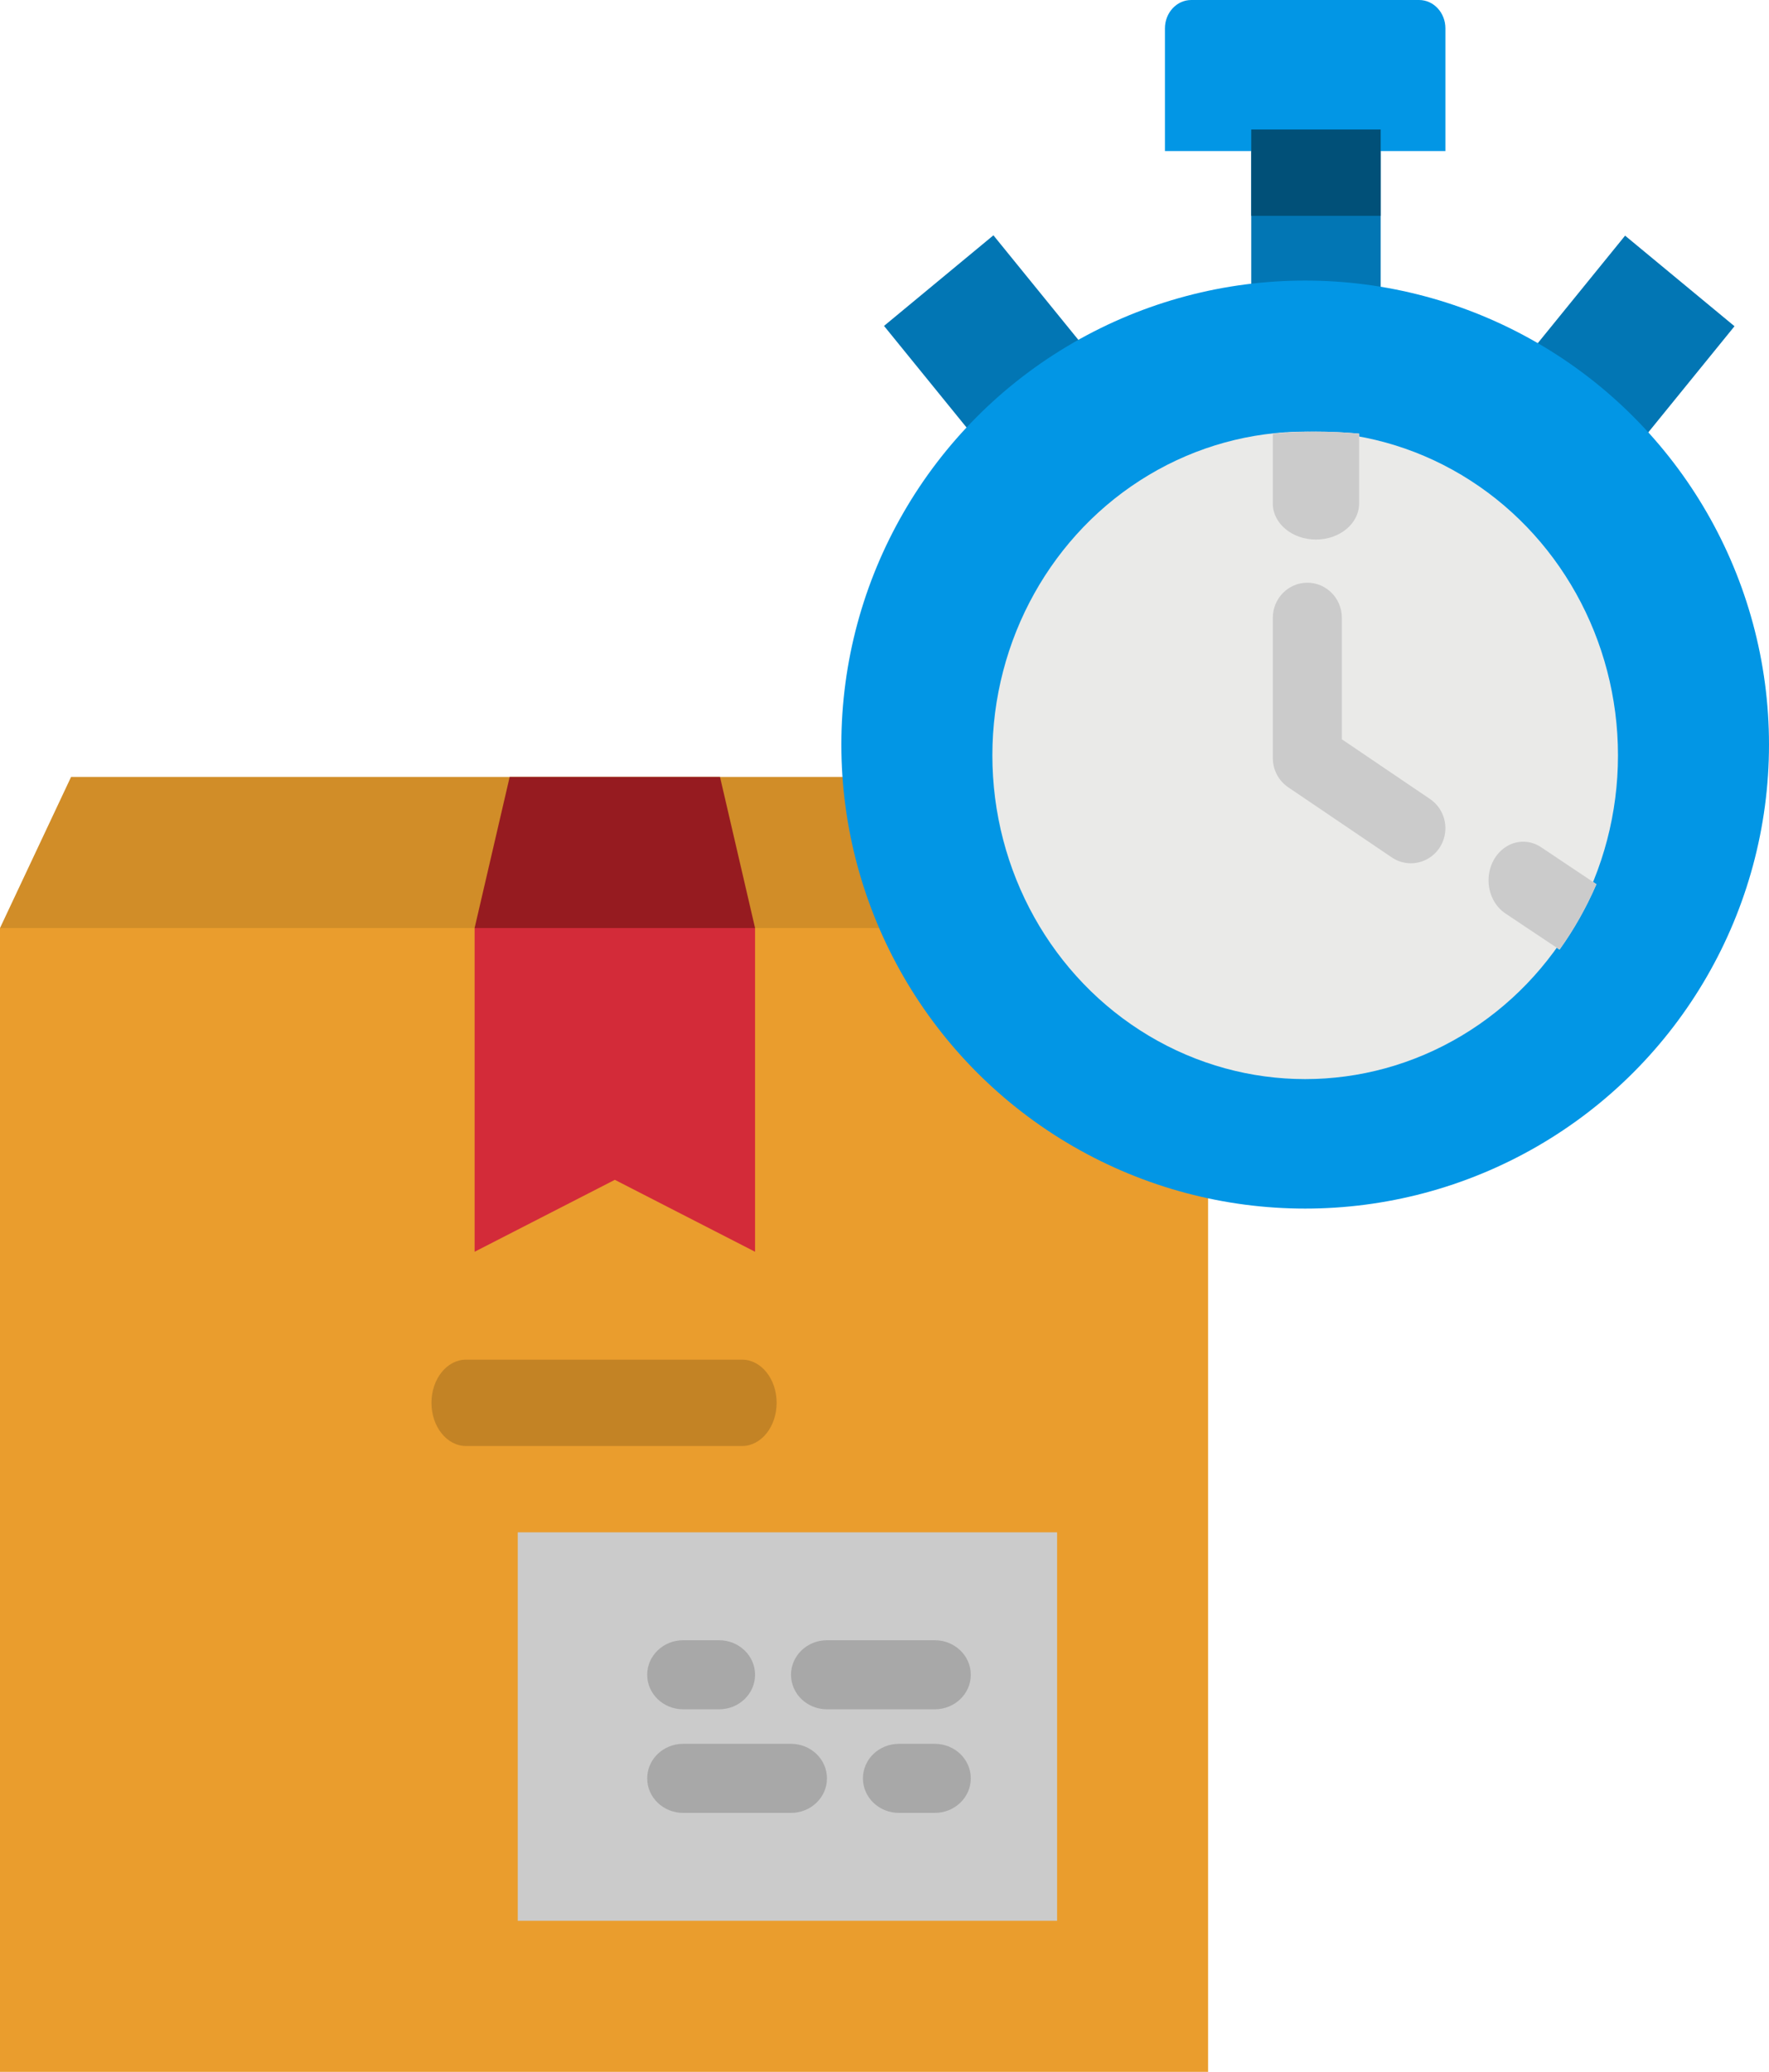 <?xml version="1.0" encoding="UTF-8"?>
<svg width="82px" height="96px" viewBox="0 0 82 96" version="1.1" xmlns="http://www.w3.org/2000/svg" xmlns:xlink="http://www.w3.org/1999/xlink">
    <title>B821C6AD-6549-4891-AD88-BF9589493060</title>
    <g id="Page-1" stroke="none" stroke-width="1" fill="none" fill-rule="evenodd">
        <g id="seller-login-2" transform="translate(-1219, -692)" fill-rule="nonzero">
            <g id="Group-2" transform="translate(720, 640)">
                <g id="shipping-order-status" transform="translate(499, 52)">
                    <polygon id="Path" fill="#D18D28" points="56 43 0 43 3.294 36 52.706 36"></polygon>
                    <polygon id="Path" fill="#EA9D2D" points="0 43 56 43 56 96 0 96"></polygon>
                    <polygon id="Path" fill="#D32B39" points="22 43 35 43 35 58 28.5 54.667 22 58"></polygon>
                    <polygon id="Path" fill="#CBCBCB" points="24 71 49 71 49 89 24 89"></polygon>
                    <g id="Group" transform="translate(30, 76)" fill="#A8A8A8">
                        <path d="M3.333,3.2 L1.667,3.2 C0.746,3.2 0,2.484 0,1.6 C0,0.716 0.746,0 1.667,0 L3.333,0 C4.254,0 5,0.716 5,1.6 C5,2.484 4.254,3.2 3.333,3.2 Z" id="Path"></path>
                        <path d="M13.333,3.2 L8.333,3.2 C7.413,3.2 6.667,2.484 6.667,1.6 C6.667,0.716 7.413,0 8.333,0 L13.333,0 C14.254,0 15,0.716 15,1.6 C15,2.484 14.254,3.2 13.333,3.2 Z" id="Path"></path>
                        <path d="M6.667,8 L1.667,8 C0.746,8 0,7.284 0,6.4 C0,5.516 0.746,4.8 1.667,4.8 L6.667,4.8 C7.587,4.8 8.333,5.516 8.333,6.4 C8.333,7.284 7.587,8 6.667,8 Z" id="Path"></path>
                        <path d="M13.333,8 L11.667,8 C10.746,8 10,7.284 10,6.4 C10,5.516 10.746,4.8 11.667,4.8 L13.333,4.8 C14.254,4.8 15,5.516 15,6.4 C15,7.284 14.254,8 13.333,8 Z" id="Path"></path>
                    </g>
                    <path d="M34.4,67 L21.6,67 C20.716,67 20,66.105 20,65 C20,63.895 20.716,63 21.6,63 L34.4,63 C35.284,63 36,63.895 36,65 C36,66.105 35.284,67 34.4,67 Z" id="Path" fill="#C38325"></path>
                    <polygon id="Path" fill="#0276B4" points="58 7 64 7 64 14 58 14"></polygon>
                    <polygon id="Path" fill="#0276B4" transform="translate(46.113, 16.201) rotate(-39.358) translate(-46.113, -16.201) " points="42.84 12.094 49.423 12.064 49.386 20.308 42.803 20.337"></polygon>
                    <polygon id="Path" fill="#0276B4" transform="translate(75.266, 16.216) rotate(-140.642) translate(-75.266, -16.216) " points="71.956 12.079 78.538 12.109 78.576 20.352 71.993 20.323"></polygon>
                    <circle id="Oval" fill="#0296E5" cx="60.5" cy="34.5" r="21.5"></circle>
                    <ellipse id="Oval" fill="#EAEAE8" cx="60.5" cy="35" rx="14.5" ry="15"></ellipse>
                    <path d="M63,20.092 L63,23.333 C63,24.254 62.105,25 61,25 C59.895,25 59,24.254 59,23.333 L59,20.092 C60.329,19.969 61.671,19.969 63,20.092 Z" id="Path" fill="#EAEAE8"></path>
                    <path d="M74,40.97 C73.534,42.048 72.961,43.065 72.291,44 L69.779,42.323 C69.287,41.994 68.99,41.397 69,40.758 C69.01,40.119 69.325,39.535 69.827,39.225 C70.329,38.914 70.942,38.926 71.434,39.255 L74,40.97 Z" id="Path" fill="#EAEAE8"></path>
                    <path d="M65.398,40 C65.083,40 64.775,39.905 64.512,39.727 L59.712,36.477 C59.267,36.175 59,35.668 59,35.125 L59,28.625 C59,27.728 59.716,27 60.6,27 C61.484,27 62.2,27.728 62.2,28.625 L62.2,34.255 L66.288,37.023 C66.874,37.42 67.136,38.161 66.931,38.847 C66.726,39.532 66.104,40.001 65.398,40 L65.398,40 Z" id="Path" fill="#CBCBCB"></path>
                    <path d="M55.219,0 L65.781,0 C66.454,0 67,0.588 67,1.312 L67,7 L54,7 L54,1.312 C54,0.588 54.546,0 55.219,0 Z" id="Path" fill="#0296E5"></path>
                    <path d="M63,20.092 L63,23.333 C63,24.254 62.105,25 61,25 C59.895,25 59,24.254 59,23.333 L59,20.092 C60.329,19.969 61.671,19.969 63,20.092 Z" id="Path" fill="#CBCBCB"></path>
                    <path d="M74,40.97 C73.534,42.048 72.961,43.065 72.291,44 L69.779,42.323 C69.287,41.994 68.99,41.397 69,40.758 C69.01,40.119 69.325,39.535 69.827,39.225 C70.329,38.914 70.942,38.926 71.434,39.255 L74,40.97 Z" id="Path" fill="#CBCBCB"></path>
                    <polygon id="Path" fill="#961B20" points="35 43 22 43 23.625 36 33.375 36"></polygon>
                    <polygon id="Path" fill="#015078" points="58 6 64 6 64 10 58 10"></polygon>
                </g>
            </g>
        </g>
    </g>
</svg>